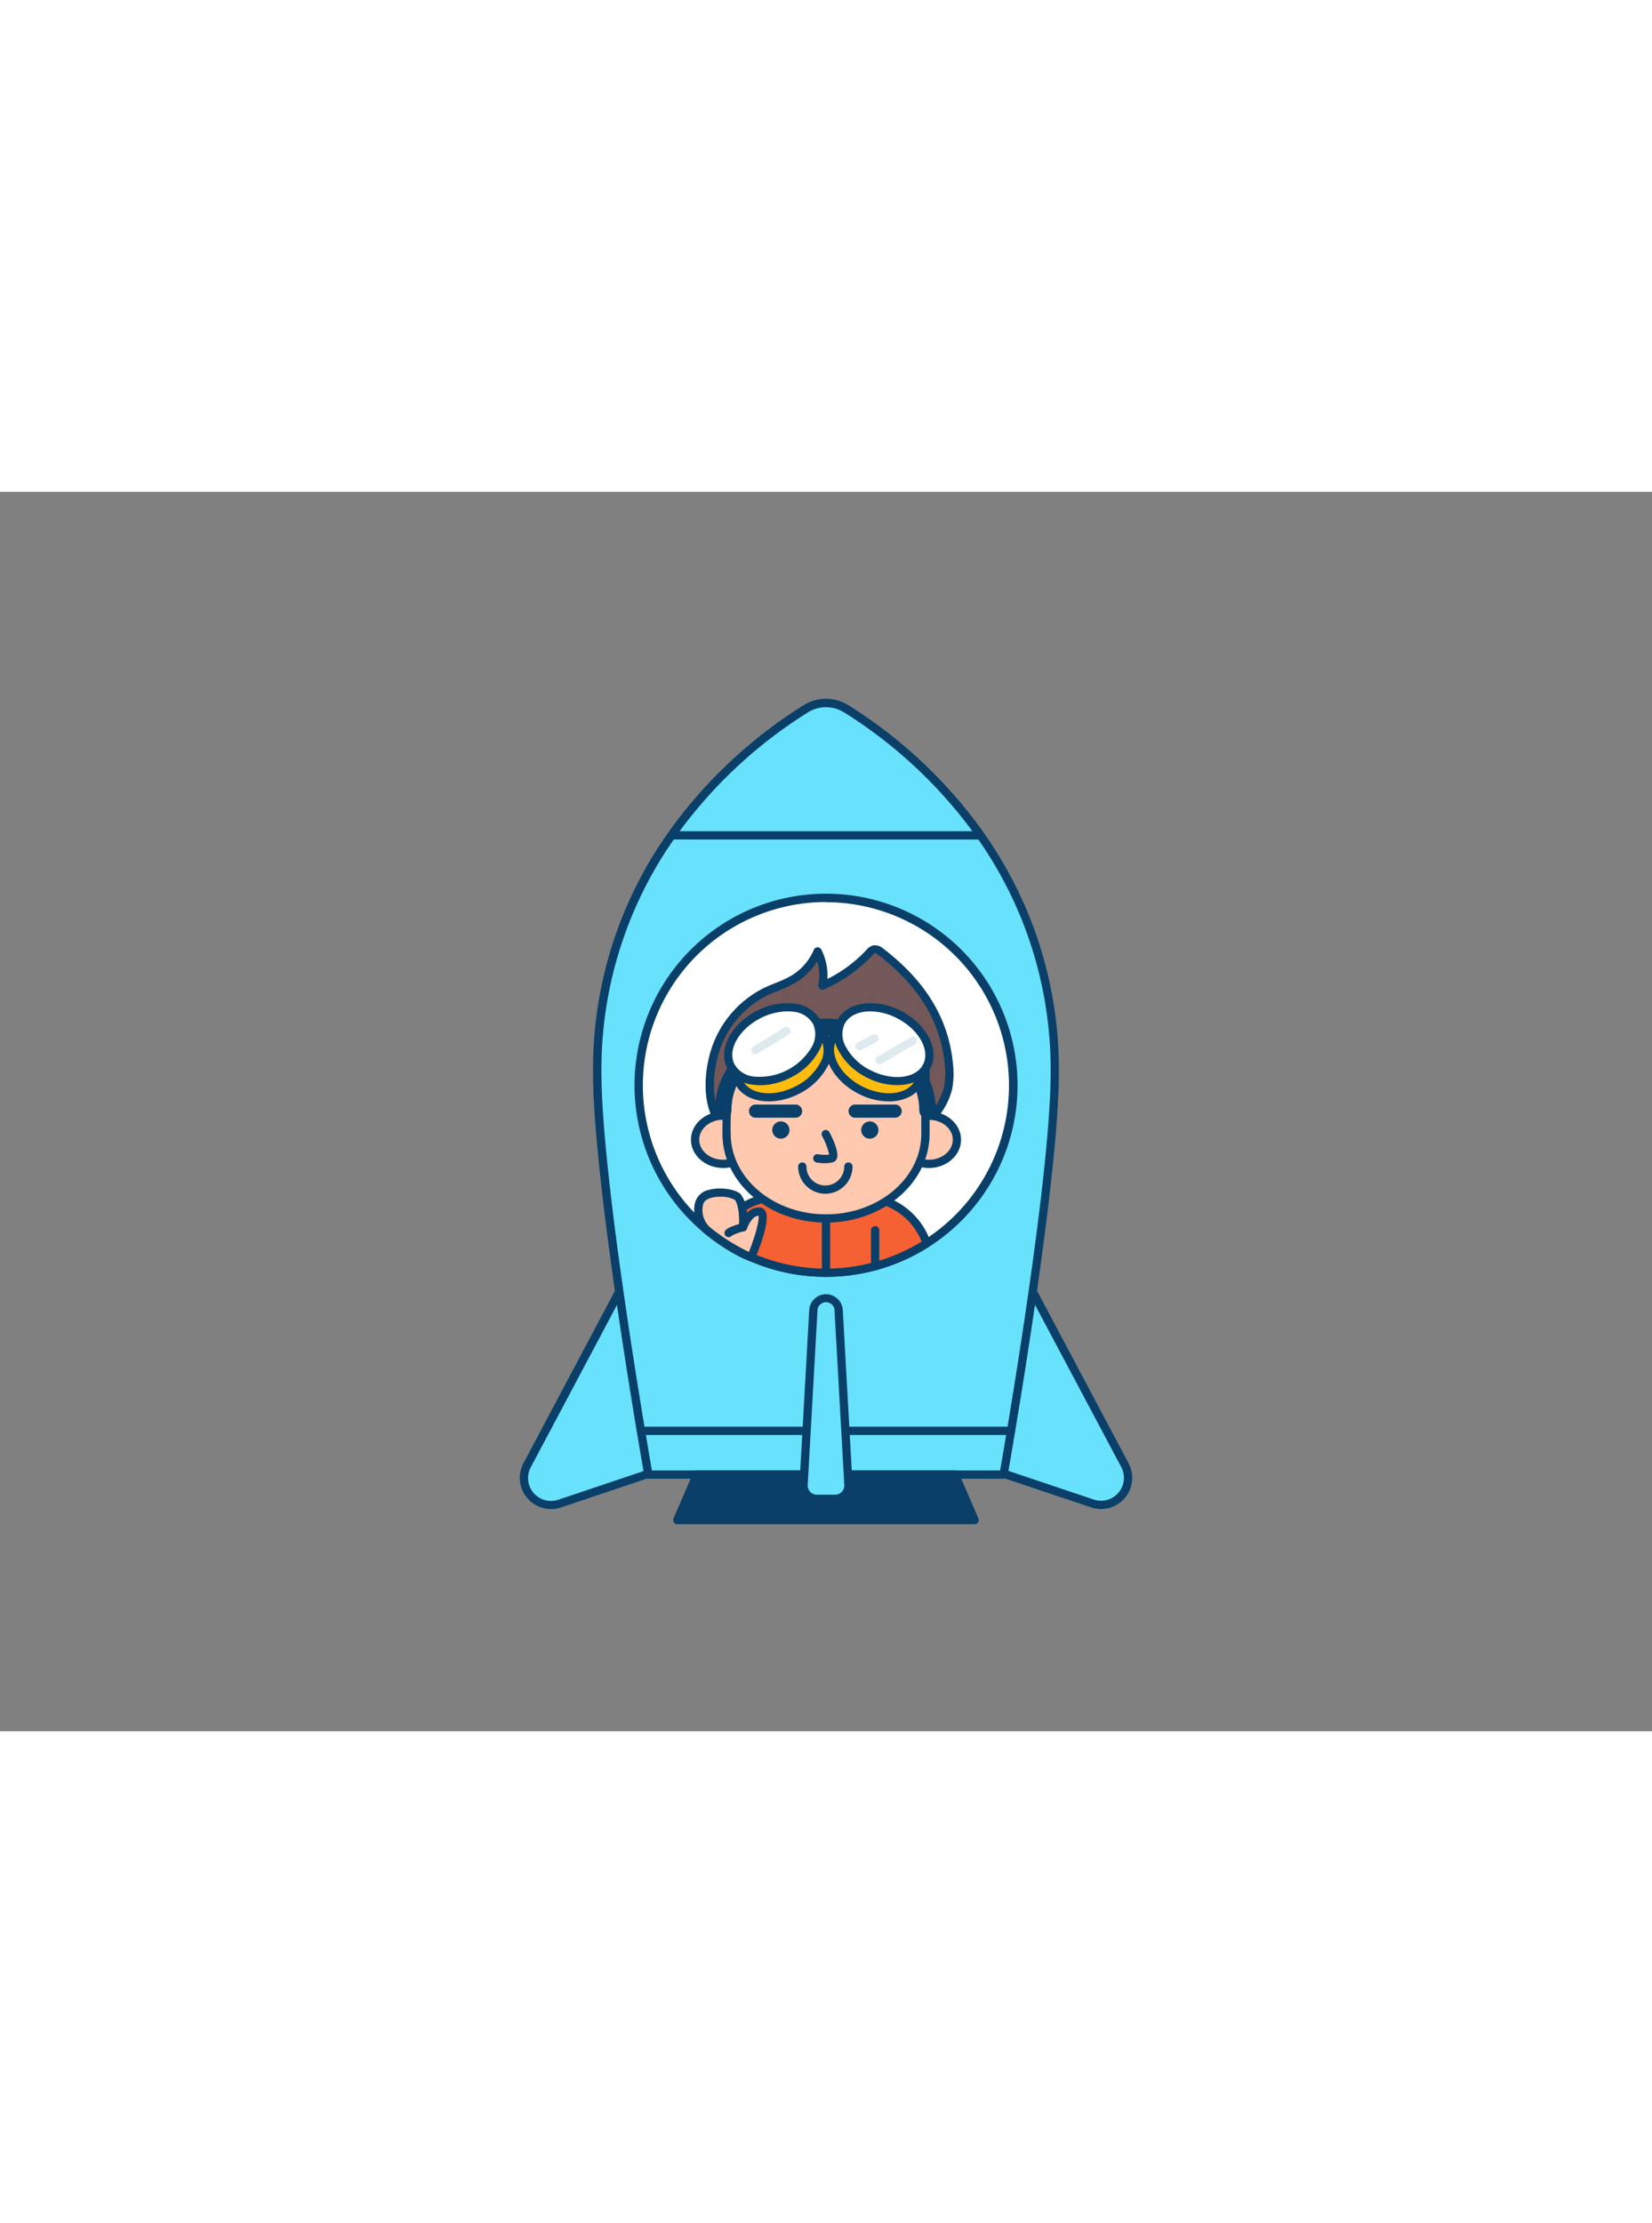 <svg xmlns="http://www.w3.org/2000/svg" viewBox="0 0 400 300" data-imageid="princess-6" imageName="Rocket Boy" class="illustrations_image" style="width: 223px;"><rect x="0" y="0" width="400" height="300" fill="#808080" stroke="none"/><g id="_319_rocket_boy_outline" data-name="#319_rocket_boy_outline"><path d="M157.64,179.08l-30,56.5a6.59,6.59,0,0,0-.77,3.07h0a6.54,6.54,0,0,0,8.63,6.2L158.8,237Z" fill="#68e1fd" class="target-color"/><path d="M133.38,246.2a7.55,7.55,0,0,1-7.52-7.55,7.56,7.56,0,0,1,.89-3.54l30-56.5a1,1,0,0,1,1.89.45L159.8,237a1,1,0,0,1-.68,1l-23.31,7.83A7.59,7.59,0,0,1,133.38,246.2ZM156.72,183l-28.21,53.1a5.63,5.63,0,0,0-.65,2.6,5.55,5.55,0,0,0,7.31,5.26l22.62-7.6Z" fill="#093f68"/><path d="M242.36,179.08l30,56.5a6.59,6.59,0,0,1,.77,3.07h0a6.54,6.54,0,0,1-8.63,6.2L241.2,237Z" fill="#68e1fd" class="target-color"/><path d="M266.62,246.2a7.59,7.59,0,0,1-2.43-.4L240.88,238a1,1,0,0,1-.68-1l1.16-57.94a1,1,0,0,1,1.89-.45l30,56.5a7.53,7.53,0,0,1-2.25,9.67A7.48,7.48,0,0,1,266.62,246.2Zm-24.41-9.89,22.62,7.6a5.55,5.55,0,0,0,7.31-5.26,5.63,5.63,0,0,0-.65-2.6L243.28,183Z" fill="#093f68"/><path d="M255.38,140.54c0,27.57-12.39,97.33-12.39,97.33H157s-12.39-69.76-12.39-97.33a98.05,98.05,0,0,1,18-57.39,113.7,113.7,0,0,1,32.53-30.64,9.28,9.28,0,0,1,9.74,0A113.7,113.7,0,0,1,237.4,83.15,98.05,98.05,0,0,1,255.38,140.54Z" fill="#68e1fd" class="target-color"/><path d="M243,238.87H157a1,1,0,0,1-1-.83c-.13-.69-12.41-70.16-12.41-97.5a98.94,98.94,0,0,1,18.16-58A114.69,114.69,0,0,1,194.6,51.66a10.25,10.25,0,0,1,10.8,0,114.69,114.69,0,0,1,32.82,30.92,98.94,98.94,0,0,1,18.16,58c0,27.34-12.28,96.81-12.41,97.5A1,1,0,0,1,243,238.87Zm-85.14-2h84.3c1.39-8,12.23-70.78,12.23-96.33a97,97,0,0,0-17.8-56.81,112.56,112.56,0,0,0-32.23-30.37,8.26,8.26,0,0,0-8.7,0,112.56,112.56,0,0,0-32.23,30.37,97,97,0,0,0-17.8,56.81C145.62,166.09,156.46,228.92,157.85,236.87Z" fill="#093f68"/><path d="M244.8,228.28H155.2a1,1,0,0,1,0-2h89.6a1,1,0,0,1,0,2Z" fill="#093f68"/><polygon points="235.99 248.87 164.01 248.87 168.77 237.87 231.23 237.87 235.99 248.87" fill="#093f68"/><path d="M236,249.87H164a1,1,0,0,1-.84-.45,1,1,0,0,1-.08-.95l4.76-11a1,1,0,0,1,.92-.6h62.46a1,1,0,0,1,.92.6l4.76,11a1,1,0,0,1-.08.95A1,1,0,0,1,236,249.87Zm-70.46-2h68.94l-3.9-9H169.42Z" fill="#093f68"/><path d="M245.36,143.68A45.36,45.36,0,1,1,200,98.32,45.31,45.31,0,0,1,245.36,143.68Z" fill="#fff"/><path d="M200,190a46.1,46.1,0,0,1-17-3.22,47,47,0,0,1-10.06-5.5,46.37,46.37,0,1,1,52,1.45,45.57,45.57,0,0,1-10.61,5A46.14,46.14,0,0,1,200,190Zm0-90.72a44.36,44.36,0,1,0,13.69,86.56,43.44,43.44,0,0,0,10.15-4.8A44.35,44.35,0,0,0,200,99.32Z" fill="#093f68"/><path d="M200,189a45.14,45.14,0,0,1-26.48-8.53,16.4,16.4,0,0,1,11.12-9.36,16.67,16.67,0,0,1,4-.45l20.33.08a16,16,0,0,1,5.52,1,16.4,16.4,0,0,1,9.94,10.16,44.88,44.88,0,0,1-10.38,4.9A45.34,45.34,0,0,1,200,189Z" fill="#f56132"/><path d="M200,190a46.1,46.1,0,0,1-17-3.22,47,47,0,0,1-10.06-5.5,1,1,0,0,1-.33-1.21,17.44,17.44,0,0,1,11.81-9.93,17.61,17.61,0,0,1,4.19-.48l20.32.08a17,17,0,0,1,5.87,1.05,17.48,17.48,0,0,1,10.53,10.78,1,1,0,0,1-.4,1.16A46.31,46.31,0,0,1,200,190Zm-25.22-9.87a44.29,44.29,0,0,0,48.38,1.34,15.48,15.48,0,0,0-9.06-8.8,15.09,15.09,0,0,0-5.19-.93l-20.32-.08a16.26,16.26,0,0,0-3.71.43A15.44,15.44,0,0,0,174.78,180.17Z" fill="#093f68"/><path d="M229.62,144a19.72,19.72,0,0,0,.12-5.48c-1.11-11.57-7.51-20.31-16.45-27.17a2.17,2.17,0,0,0-1.62-.62,2.23,2.23,0,0,0-1.17.83,34,34,0,0,1-11.38,8,12.91,12.91,0,0,0-1.15-8.33,14.43,14.43,0,0,1-5.82,6.7c-2.06,1.23-4.4,1.93-6.58,3a24.06,24.06,0,0,0-12.28,14c-1.74,5.2-2.46,13.32,1.16,17.88a14.12,14.12,0,0,0,5.48,3.9c6.73,3,14.39,3.17,21.7,2.29,3.51-.42,6.89-1.28,10.37-1.51a22.81,22.81,0,0,0,10.55-3.54,15.6,15.6,0,0,0,7-9.52C229.57,144.23,229.6,144.09,229.62,144Z" fill="#725858"/><path d="M194.42,160.39a36.32,36.32,0,0,1-14.89-2.84,14.85,14.85,0,0,1-5.86-4.19c-3.71-4.68-3.34-12.82-1.33-18.82A25.23,25.23,0,0,1,185.14,120c.86-.41,1.73-.76,2.58-1.1a27.61,27.61,0,0,0,3.92-1.82,13.39,13.39,0,0,0,5.41-6.23,1,1,0,0,1,.89-.61,1,1,0,0,1,.93.55,13.94,13.94,0,0,1,1.47,7.11,33,33,0,0,0,9.42-7,3.2,3.2,0,0,1,1.73-1.14,3.11,3.11,0,0,1,2.41.82c10.29,7.9,15.8,17,16.84,27.86a20.32,20.32,0,0,1-.14,5.76h0l-.08.42a16.65,16.65,0,0,1-7.42,10.16,24.08,24.08,0,0,1-11,3.69,55,55,0,0,0-6,.82c-1.41.25-2.88.5-4.36.68A61.57,61.57,0,0,1,194.42,160.39Zm3.44-46.78a15.49,15.49,0,0,1-5.19,5.15,29,29,0,0,1-4.2,2c-.82.33-1.67.68-2.47,1a23.2,23.2,0,0,0-11.76,13.4c-1.78,5.31-2.23,12.88,1,17a13,13,0,0,0,5.09,3.6c5.71,2.52,12.64,3.25,21.18,2.22,1.43-.18,2.87-.43,4.26-.67a58.37,58.37,0,0,1,6.17-.85A21.91,21.91,0,0,0,222,153a14.59,14.59,0,0,0,6.55-8.89l.08-.38a18.65,18.65,0,0,0,.11-5.2c-1-10.26-6.24-18.92-16.07-26.46-.41-.32-.68-.47-.83-.44s-.42.32-.62.53a34.87,34.87,0,0,1-11.72,8.26,1,1,0,0,1-1-.14,1,1,0,0,1-.35-1A11.83,11.83,0,0,0,197.86,113.61ZM229.62,144h0Z" fill="#093f68"/><ellipse cx="224.91" cy="156.81" rx="6.78" ry="5.85" fill="#ffc9b0"/><path d="M224.91,163.66c-4.29,0-7.78-3.07-7.78-6.85s3.49-6.84,7.78-6.84,7.79,3.07,7.79,6.84S229.2,163.66,224.91,163.66Zm0-11.69c-3.19,0-5.78,2.17-5.78,4.84s2.59,4.85,5.78,4.85,5.79-2.18,5.79-4.85S228.1,152,224.91,152Z" fill="#093f68"/><ellipse cx="175.09" cy="156.81" rx="6.78" ry="5.85" fill="#ffc9b0"/><path d="M175.09,163.66c-4.29,0-7.79-3.07-7.79-6.85s3.5-6.84,7.79-6.84,7.78,3.07,7.78,6.84S179.38,163.66,175.09,163.66Zm0-11.69c-3.19,0-5.79,2.17-5.79,4.84s2.6,4.85,5.79,4.85,5.78-2.18,5.78-4.85S178.28,152,175.09,152Z" fill="#093f68"/><path d="M214.64,139.49a26.48,26.48,0,0,1-8.53-1.66,43.83,43.83,0,0,1-11.11-7c-2.21,5.14-8.33,8.16-14,10.75-1.21.56-2.79,1.09-3.87.37-1.17,4.29-1.2,9-1.2,13.4,0,11.3,10.78,20.47,24.07,20.47s24.07-9.17,24.07-20.47V139.5C220.94,139.49,217.76,139.64,214.64,139.49Z" fill="#ffc9b0"/><path d="M200,176.87c-13.82,0-25.07-9.63-25.07-21.47,0-4.06,0-9.11,1.24-13.67a1,1,0,0,1,.62-.67,1,1,0,0,1,.9.11c.52.34,1.49.2,2.9-.45,6-2.73,11.48-5.56,13.49-10.24a1,1,0,0,1,1.54-.38,43.5,43.5,0,0,0,10.86,6.8,25.3,25.3,0,0,0,8.21,1.59h0c2,.1,4.11.07,6.13,0,1.09,0,2.16,0,3.26,0a1,1,0,0,1,1,1v15.9C225.07,167.24,213.83,176.87,200,176.87Zm-22.16-33.56a56,56,0,0,0-.91,12.09c0,10.73,10.35,19.47,23.07,19.47s23.07-8.74,23.07-19.47V140.5q-1.11,0-2.22,0c-2,0-4.18.06-6.26,0h0a27,27,0,0,1-8.85-1.74,42.38,42.38,0,0,1-10.4-6.32c-2.59,4.63-8.06,7.43-13.92,10.11A6.62,6.62,0,0,1,177.84,143.31Z" fill="#093f68"/><path d="M224.59,151.73a2,2,0,0,1-2-2c0-10-10.2-18.22-22.75-18.22s-22.75,8.17-22.75,18.22a2,2,0,0,1-4,0c0-12.25,12-22.22,26.75-22.22s26.75,10,26.75,22.22A2,2,0,0,1,224.59,151.73Z" fill="#093f68"/><ellipse cx="189.37" cy="137.62" rx="11.69" ry="8.06" transform="translate(-41.84 100.97) rotate(-27)" fill="#ffbc0e"/><path d="M186.17,147.54c-3.62,0-6.73-1.45-8.11-4.16-2.27-4.45,1-10.66,7.19-13.83a15.6,15.6,0,0,1,9-1.75,8,8,0,0,1,6.39,4.06h0a8,8,0,0,1-.47,7.57,15.7,15.7,0,0,1-6.72,6.27A16.31,16.31,0,0,1,186.17,147.54Zm6.41-17.85a14.27,14.27,0,0,0-6.42,1.64c-5.25,2.67-8.08,7.67-6.32,11.14s7.48,4.12,12.73,1.45a13.62,13.62,0,0,0,5.87-5.45,6,6,0,0,0,.45-5.7h0a6.07,6.07,0,0,0-4.88-3A11.09,11.09,0,0,0,192.58,129.69Z" fill="#093f68"/><ellipse cx="187.36" cy="133.69" rx="11.69" ry="8.06" transform="translate(-40.27 99.63) rotate(-27)" fill="#fff"/><path d="M184.14,143.62a11.57,11.57,0,0,1-1.68-.11,8,8,0,0,1-6.4-4.06c-2.27-4.45.95-10.66,7.19-13.84a15.65,15.65,0,0,1,9-1.75,8,8,0,0,1,6.4,4.07h0a8,8,0,0,1-.47,7.56,15.59,15.59,0,0,1-6.72,6.27A16.34,16.34,0,0,1,184.14,143.62Zm6.44-17.87a14.4,14.4,0,0,0-6.42,1.64c-5.25,2.68-8.09,7.68-6.32,11.15a6.07,6.07,0,0,0,4.88,3,14.67,14.67,0,0,0,13.72-7,6.11,6.11,0,0,0,.45-5.71h0a6.1,6.1,0,0,0-4.88-3A9.63,9.63,0,0,0,190.58,125.75Z" fill="#093f68"/><ellipse cx="212" cy="137.62" rx="8.06" ry="11.69" transform="translate(-6.87 264.04) rotate(-63)" fill="#ffbc0e"/><path d="M215.2,147.54a16.31,16.31,0,0,1-7.31-1.84c-6.24-3.18-9.47-9.39-7.2-13.84h0c2.27-4.45,9.19-5.49,15.43-2.31s9.46,9.38,7.19,13.83C221.93,146.09,218.82,147.54,215.2,147.54Zm-12.72-14.77c-1.77,3.47,1.06,8.47,6.31,11.15s11,2,12.74-1.45-1.07-8.47-6.32-11.14-11-2-12.73,1.44Z" fill="#093f68"/><ellipse cx="214" cy="133.69" rx="8.06" ry="11.69" transform="translate(-2.27 263.68) rotate(-63)" fill="#fff"/><path d="M217.2,143.6a16.18,16.18,0,0,1-7.31-1.84,15.59,15.59,0,0,1-6.72-6.27,8,8,0,0,1-.47-7.56h0c2.27-4.46,9.19-5.49,15.42-2.32s9.46,9.39,7.19,13.84C223.93,142.16,220.83,143.6,217.2,143.6Zm-6.46-17.86c-2.85,0-5.23,1.07-6.26,3.09h0a6.11,6.11,0,0,0,.45,5.71A13.6,13.6,0,0,0,210.8,140c5.25,2.68,11,2,12.73-1.44s-1.07-8.47-6.32-11.15A14.47,14.47,0,0,0,210.74,125.74Zm-7.15,2.64h0Z" fill="#093f68"/><circle cx="189.07" cy="154.47" r="2.09" fill="#093f68"/><circle cx="210.61" cy="154.47" r="2.09" fill="#093f68"/><path d="M199.83,162.5a13,13,0,0,1-2.1-.18,1,1,0,0,1,.35-2,10,10,0,0,0,2.69.09,16.6,16.6,0,0,0-1.72-4.49,1,1,0,0,1,1.78-.93c.93,1.8,2.41,5,1.77,6.45a1.44,1.44,0,0,1-1,.84A7.53,7.53,0,0,1,199.83,162.5Z" fill="#093f68"/><path d="M199.84,169.89a6.59,6.59,0,0,1-6.58-6.58,1,1,0,0,1,2,0,4.58,4.58,0,1,0,9.16,0,1,1,0,0,1,2,0A6.59,6.59,0,0,1,199.84,169.89Z" fill="#093f68"/><path d="M192.63,151.48h-9.69a1.59,1.59,0,1,1,0-3.18h9.69a1.59,1.59,0,1,1,0,3.18Z" fill="#093f68"/><path d="M216.75,151.48h-9.7a1.59,1.59,0,1,1,0-3.18h9.7a1.59,1.59,0,0,1,0,3.18Z" fill="#093f68"/><path d="M181.87,185.27s4.63-10.92,2-11.07-4,3.8-4,3.8.45-5.26-1.29-7.3c-1-1.23-8.67-2.2-9.4,1.75a6.76,6.76,0,0,0,1.88,6.19S176.82,183.41,181.87,185.27Z" fill="#ffc9b0"/><path d="M181.87,186.27a1,1,0,0,1-.34-.06c-5.16-1.9-10.83-6.61-11.07-6.81a7.72,7.72,0,0,1-2.22-7.14,4.36,4.36,0,0,1,3.49-3.33c2.65-.71,6.58-.13,7.65,1.12a8.41,8.41,0,0,1,1.5,4.47,3.89,3.89,0,0,1,3.05-1.31,1.67,1.67,0,0,1,1.37.81c1.3,2.09-1.32,8.84-2.51,11.64A1,1,0,0,1,181.87,186.27Zm-7.59-15.65a7.5,7.5,0,0,0-2.29.32c-1.57.51-1.73,1.4-1.78,1.69a5.69,5.69,0,0,0,1.55,5.25,47,47,0,0,0,9.57,6.09c1.58-3.92,2.6-7.76,2.32-8.77-1.71.09-2.78,3.09-2.8,3.12a1,1,0,0,1-1.15.66,1,1,0,0,1-.79-1.06c.16-1.88,0-5.32-1-6.57A7.31,7.31,0,0,0,174.28,170.62Z" fill="#093f68"/><path d="M211.9,188.45a1,1,0,0,1-1-1v-8.72a1,1,0,0,1,2,0v8.72A1,1,0,0,1,211.9,188.45Z" fill="#093f68"/><path d="M200,190a1,1,0,0,1-1-1V175.87a1,1,0,0,1,2,0V189A1,1,0,0,1,200,190Z" fill="#093f68"/><path d="M179.91,178s-2.9.73-3.48,1.39" fill="#ffc9b0"/><path d="M176.42,180.4a1,1,0,0,1-.74-1.68c.69-.77,2.79-1.39,4-1.69a1,1,0,1,1,.49,1.94,11.25,11.25,0,0,0-3,1.09A1,1,0,0,1,176.42,180.4Z" fill="#093f68"/><path d="M182.94,136.12a1,1,0,0,1-.52-1.85l7.49-4.6a1,1,0,1,1,1.05,1.71l-7.5,4.6A1,1,0,0,1,182.94,136.12Z" fill="#dfeaef"/><path d="M213,138.53a1,1,0,0,1-.86-.49,1,1,0,0,1,.36-1.37l8.1-4.71a1,1,0,0,1,1,1.73l-8.1,4.71A1,1,0,0,1,213,138.53Z" fill="#dfeaef"/><path d="M208.12,135.17a1,1,0,0,1-.47-1.88l3.57-1.86a1,1,0,1,1,.92,1.77l-3.56,1.86A1,1,0,0,1,208.12,135.17Z" fill="#dfeaef"/><path d="M237.4,83.15H162.6a113.7,113.7,0,0,1,32.53-30.64,9.28,9.28,0,0,1,9.74,0A113.7,113.7,0,0,1,237.4,83.15Z" fill="#68e1fd" class="target-color"/><path d="M237.4,84.15H162.6a1,1,0,0,1-.89-.54,1,1,0,0,1,.07-1A114.69,114.69,0,0,1,194.6,51.66a10.25,10.25,0,0,1,10.8,0,114.69,114.69,0,0,1,32.82,30.92,1,1,0,0,1,.07,1A1,1,0,0,1,237.4,84.15Zm-72.86-2h70.92a113,113,0,0,0-31.11-28.79,8.26,8.26,0,0,0-8.7,0A113,113,0,0,0,164.54,82.15Z" fill="#093f68"/><path d="M200,195.14h0a3.05,3.05,0,0,1,3.06,2.89l2.37,42.33a3.24,3.24,0,0,1-3.24,3.38h-4.38a3.24,3.24,0,0,1-3.24-3.38L196.94,198A3.05,3.05,0,0,1,200,195.14Z" fill="#68e1fd" class="target-color"/><path d="M202.19,244.74h-4.38a4.24,4.24,0,0,1-4.24-4.43L195.94,198a4.07,4.07,0,0,1,8.12,0l2.37,42.33a4.24,4.24,0,0,1-4.24,4.44ZM200,196.14a2.06,2.06,0,0,0-2.06,1.94l-2.37,42.33a2.24,2.24,0,0,0,2.24,2.33h4.38a2.24,2.24,0,0,0,2.24-2.34l-2.37-42.32A2.06,2.06,0,0,0,200,196.14Z" fill="#093f68"/></g></svg>